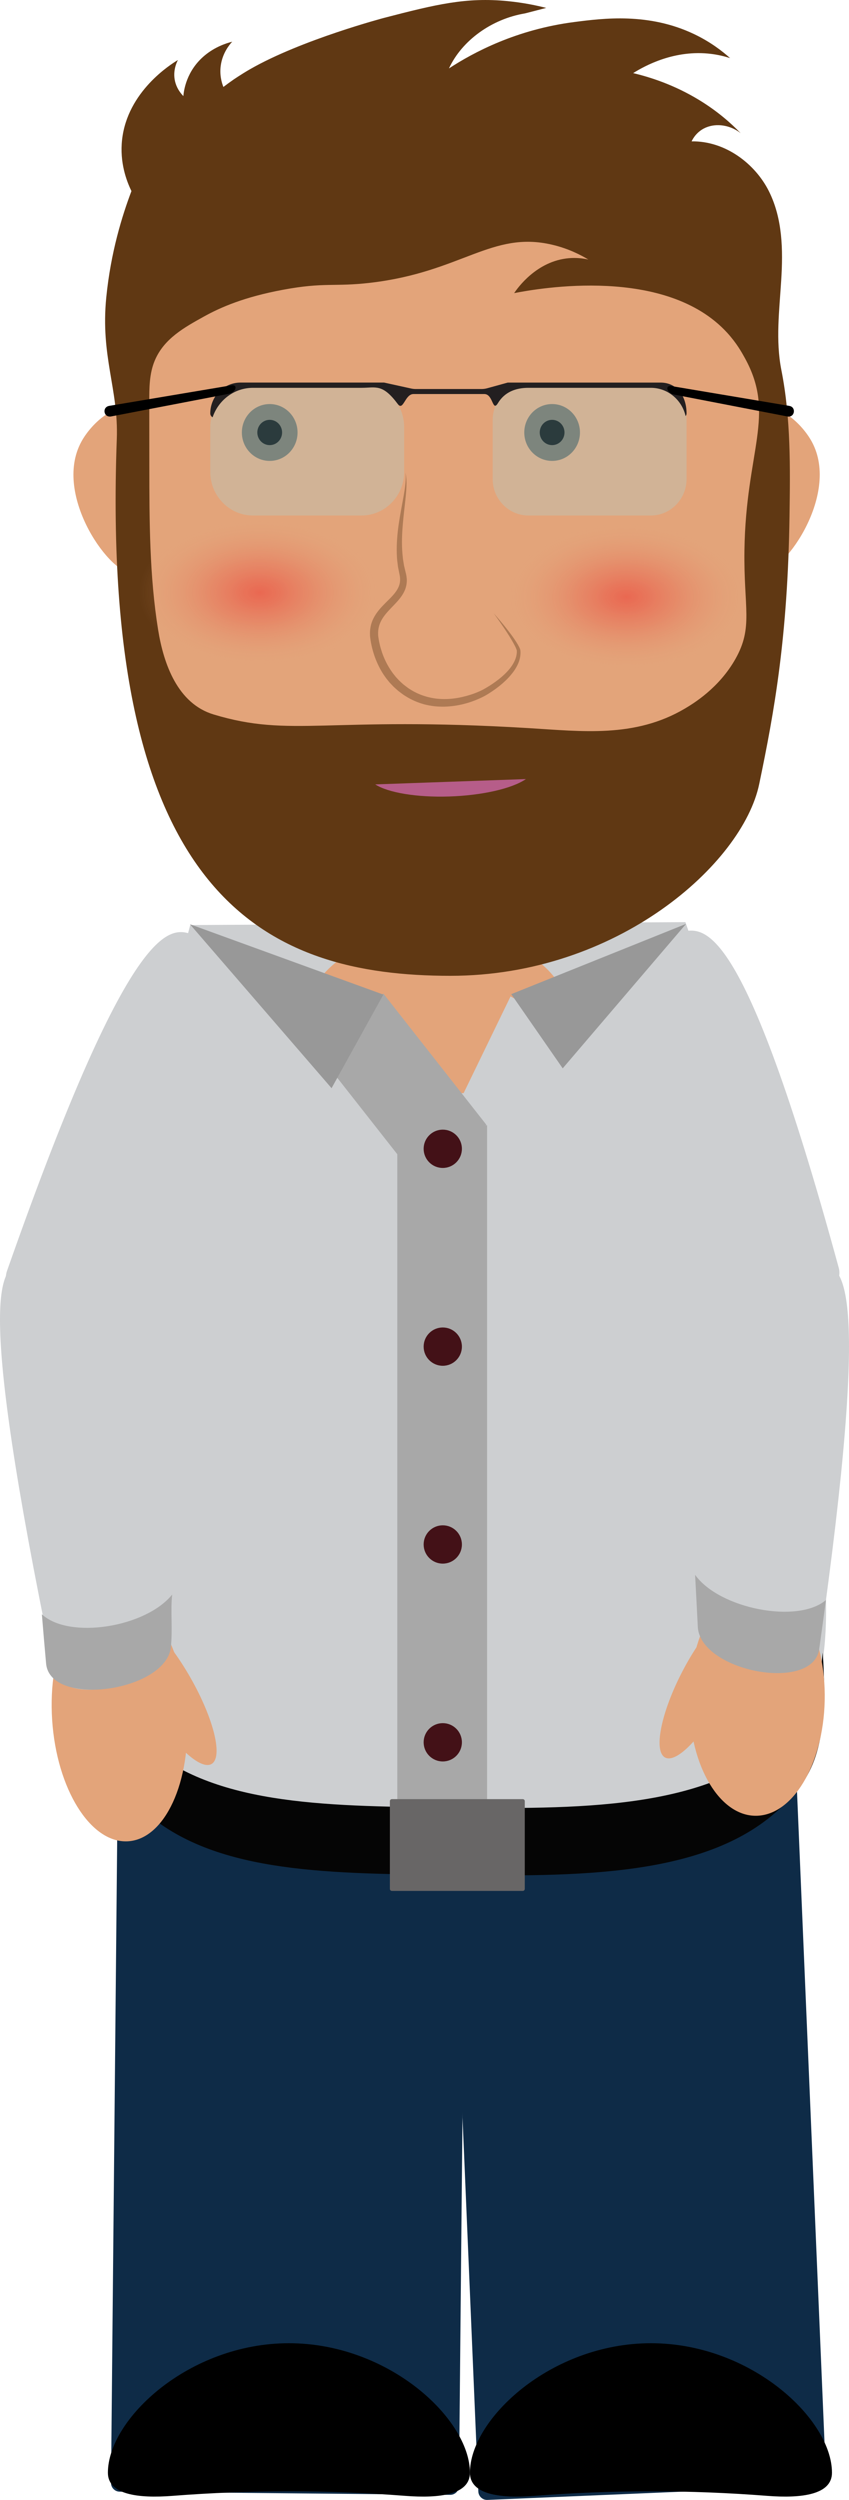 <?xml version="1.0" encoding="iso-8859-1"?>
<!-- Generator: Adobe Illustrator 18.1.1, SVG Export Plug-In . SVG Version: 6.00 Build 0)  -->
<svg version="1.1" id="Layer_1" xmlns="http://www.w3.org/2000/svg" xmlns:xlink="http://www.w3.org/1999/xlink" x="0px" y="0px"
	 viewBox="0 0 658.05 1935.4" style="enable-background:new 0 0 658.05 1935.4;" xml:space="preserve">
<style type="text/css">
	.st0{fill:#0E2B47;}
	.st1{fill:#CDCFD1;}
	.st2{fill:#E3A47A;}
	.st3{fill:#050505;}
	.st4{fill:#603813;}
	.st5{opacity:0.6;}
	.st6{fill:#8A5D3B;}
	.st7{fill:#716558;}
	.st8{opacity:0.27;fill:#A0DAE4;}
	.st9{fill:#231F20;}
	.st10{fill:#B65D89;}
	.st11{fill:url(#SVGID_1_);}
	.st12{fill:url(#SVGID_2_);}
	.st13{fill:#A8A8A8;}
	.st14{fill:#989898;}
	.st15{fill:#431117;}
	.st16{fill:#686666;}
</style>
<g>
	<path class="st0" d="M348.9,1931.48l-256.17-2.46c-3.72-0.04-6.73-3.11-6.69-6.82l6.09-633.7c0.04-3.72,3.11-6.73,6.82-6.69
		l256.17,2.46c3.72,0.04,6.73,3.11,6.69,6.82l-6.09,633.7C355.69,1928.51,352.62,1931.52,348.9,1931.48z"/>
	<path class="st0" d="M633.74,1924.56l-255.95,10.83c-3.71,0.16-6.88-2.75-7.04-6.46l-26.79-633.16c-0.16-3.71,2.75-6.88,6.46-7.04
		l255.95-10.83c3.71-0.16,6.88,2.75,7.04,6.46l26.79,633.16C640.36,1921.24,637.45,1924.41,633.74,1924.56z"/>
	<g>
		<path class="st1" d="M147.44,716.17c-43.13,161.2-62.89,297.9-72.65,399.42c-13.34,138.81-6.16,192.79,33.15,232.56
			c53.34,53.96,139.46,55.09,237.15,56.38c101.98,1.34,205.33,2.7,262.65-58.73c28.66-30.71,45.29-60.12,20.4-230.21
			c-13.76-94-40.38-243.66-96.9-401.69C403.31,714.66,275.38,715.41,147.44,716.17z"/>
		<ellipse class="st2" cx="339.26" cy="784.25" rx="100.55" ry="63.23"/>
	</g>
	<polygon class="st1" points="406.11,906.54 346.15,873.48 395.72,771.41 455.67,804.47 	"/>
	<path class="st3" d="M606.43,1346.08c-56.96,55.74-159.65,54.5-260.98,53.29c-97.07-1.17-182.65-2.2-235.64-51.15
		c-23.49-21.7-35.36-48.19-38.27-93.14c-3.86,78.9,6.88,116.32,38.27,145.32c53,48.96,138.57,49.99,235.64,51.15
		c101.33,1.22,204.02,2.45,260.98-53.29c21.72-21.25,36.46-41.88,31.28-118.88C634.19,1315.65,622.14,1330.71,606.43,1346.08z"/>
	<path d="M83.63,1914.36c0,16.79,22.93,20.01,50.24,17.88c59.95-4.67,120.18-4.67,180.13,0c27.32,2.13,50.24-1.09,50.24-17.88
		c0-41.54-62.82-100.28-140.31-100.28S83.63,1872.83,83.63,1914.36z"/>
	<path d="M364.24,1914.36c0,16.79,22.93,20.01,50.24,17.88c59.95-4.67,120.18-4.67,180.13,0c27.32,2.13,50.24-1.09,50.24-17.88
		c0-41.54-62.82-100.28-140.31-100.28S364.24,1872.83,364.24,1914.36z"/>
	<g>
		<path class="st2" d="M591.65,316.96c12.33-4.69,29.97,11.07,37.57,24.99c22.85,41.86-24.11,105.54-40.84,101.63
			C568.04,438.82,564,327.46,591.65,316.96z"/>
		<path class="st2" d="M100.64,316.96c-12.33-4.69-29.97,11.07-37.57,24.99c-22.85,41.86,24.11,105.54,40.84,101.63
			C124.26,438.82,128.3,327.46,100.64,316.96z"/>
		<path class="st4" d="M605.63,286.48c-4.54-22.93-1.54-46.42-0.11-69.66c1.44-23.26,1.11-47.38-9.49-68.66
			c-10.6-21.3-33.78-39.12-59.97-38.72c0.9-1.91,3.95-7.68,11.05-10.7c8.4-3.57,19.05-1.86,26.95,4.36
			c-7.35-7.62-17.84-16.94-32.07-25.61c-19.52-11.9-38.23-17.81-51.24-20.88c9.15-5.74,32.21-18.39,60.51-14.87
			c5.38,0.67,10.26,1.84,14.63,3.25c-5.9-5.29-15.06-12.45-27.77-18.52c-35.25-16.84-70.45-12.32-92.96-9.42
			c-45.05,5.79-78.28,23.59-97.19,35.93c10.13-21.71,33.09-38.28,59.07-42.63c5.44-1.41,10.89-2.81,16.33-4.22
			c-7.15-1.83-17.46-4.05-30.03-5.27c-31.98-3.09-55.06,2.45-95.34,12.9c0,0-64.37,16.96-104.23,39.85
			c-6.85,3.94-12.97,8.15-12.97,8.15c-2.74,1.91-5.28,3.77-7.65,5.57c-1.22-3.07-3.35-9.73-1.79-18.07
			c1.61-8.63,6.31-14.45,8.62-16.98c-4.99,1.27-13.48,4.12-21.38,10.71c-14.22,11.87-16.12,27.21-16.48,31.4
			c-1.83-1.87-4.49-5.11-5.97-9.71c-2.79-8.67,0.61-16.01,1.76-18.23c-5.47,3.29-39.15,24.28-43.29,61.74
			c-1.95,17.62,3.42,31.85,7.26,39.75c-7.16,18.89-16.02,47.25-19.51,82.28c-4.57,45.86,9.57,71.09,8.16,109.56
			C77.47,696.09,206.83,755.46,349.13,755.46c129.36,0,226.44-86.76,239.32-148.43c11.85-56.75,22.11-113.87,23.49-207.34
			C612.49,361.85,613.01,323.74,605.63,286.48z"/>
		<path class="st2" d="M219.15,224.37c32.58-6.09,39.63-2.13,68.11-5.47c70.5-8.27,93.82-40.39,140.6-29.47
			c12.88,3.01,22.54,8.11,28.16,11.5c-4.38-0.97-9.43-1.51-14.95-1.05c-25.18,2.09-39.99,23.23-42.57,27.05
			c19.2-3.72,117.58-21.27,165.18,30.74c7.18,7.85,11.25,15.14,13.7,19.59c24.32,44.16,0.75,71.46-0.37,148.66
			c-0.66,45.02,7.01,59.48-7,84.26c-12.73,22.52-32.6,34.52-39.31,38.47c-38.68,22.77-79.51,17.54-121.14,15.03
			c-156.43-9.41-183.58,7.71-244.04-10.57c-27.75-8.39-38.68-38.86-42.96-65.55c-6.72-41.8-6.78-84.27-6.81-126.56
			c-0.02-16.64-0.03-33.29-0.05-49.94c-0.02-10.78,0.03-21.86,4.26-31.92c7.14-17.02,23.04-25.71,37.99-34.01
			C171.17,237.8,189.36,229.94,219.15,224.37z"/>
		<g class="st5">
			<g>
				<path class="st6" d="M382.69,474.79c0,0,0.84,0.97,2.42,2.79c1.57,1.82,3.89,4.5,6.69,8.02c2.78,3.55,6.2,7.8,9.49,13.29
					c0.4,0.7,0.8,1.41,1.18,2.18c0.18,0.4,0.37,0.77,0.54,1.22c0.09,0.21,0.17,0.45,0.24,0.7c0.03,0.16,0.09,0.26,0.1,0.61
					l0.02,0.31c0.02,0.41,0.05,0.83,0.07,1.25c-0.02,0.47-0.04,0.95-0.05,1.43c-0.01,0.49-0.09,0.94-0.15,1.41
					c-0.06,0.47-0.13,0.93-0.24,1.39c-0.37,1.86-1.04,3.69-1.9,5.44c-0.86,1.76-1.89,3.47-3.07,5.1
					c-4.78,6.52-11.44,12.1-19.08,16.92c-0.96,0.6-1.93,1.19-2.97,1.77c-1.03,0.57-2.1,1.11-3.16,1.6c-2.13,1-4.32,1.91-6.57,2.72
					c-4.51,1.63-9.29,2.84-14.27,3.53c-2.49,0.34-5.02,0.56-7.58,0.62c-2.56,0.04-5.16-0.07-7.76-0.34c-2.6-0.31-5.2-0.78-7.77-1.44
					c-2.56-0.71-5.1-1.57-7.55-2.66c-2.45-1.09-4.85-2.34-7.11-3.8l-0.85-0.54l-0.43-0.27l-0.11-0.07c0.07,0.05-0.22-0.15-0.22-0.15
					l-0.19-0.14l-1.53-1.14c-1.02-0.78-2.04-1.45-3.09-2.44c-1.03-0.93-2.13-1.84-3.08-2.81l-2.8-2.96l-2.55-3.17
					c-0.82-1.08-1.55-2.22-2.33-3.33c-2.93-4.56-5.24-9.48-6.96-14.54c-0.82-2.55-1.58-5.11-2.12-7.72
					c-0.28-1.3-0.53-2.61-0.73-3.93c-0.11-0.66-0.19-1.32-0.27-1.99l-0.11-1l-0.03-0.25c0.01,0.16-0.02-0.36-0.02-0.35l0-0.12
					l-0.01-0.47l-0.02-0.95c-0.01-0.31-0.02-0.62,0.01-1.02c0.05-0.74,0.06-1.51,0.16-2.23c0.11-0.71,0.19-1.41,0.33-2.11
					c0.17-0.69,0.3-1.4,0.5-2.08c0.8-2.74,2.06-5.28,3.56-7.55c3.01-4.55,6.79-8.02,10.12-11.37c3.36-3.32,6.31-6.65,7.73-10.31
					c0.71-1.83,1.02-3.74,0.95-5.69c-0.05-0.97-0.14-1.95-0.36-2.93c-0.22-1.1-0.43-2.19-0.65-3.27c-0.21-1.08-0.43-2.16-0.64-3.22
					c-0.14-1.13-0.28-2.25-0.41-3.36c-0.33-2.24-0.41-4.39-0.5-6.51c-0.16-4.24,0.01-8.32,0.28-12.21
					c0.57-7.78,1.77-14.79,2.88-20.96c1.1-6.17,2.17-11.5,2.84-15.92c0.68-4.42,0.95-7.91,0.94-10.31c0.04-0.6-0.04-1.12-0.07-1.58
					c-0.04-0.46-0.07-0.84-0.1-1.15c-0.05-0.62-0.08-0.94-0.08-0.94s0.06,0.32,0.17,0.93c0.06,0.31,0.13,0.69,0.21,1.14
					c0.07,0.45,0.21,0.98,0.23,1.58c0.23,2.4,0.36,5.98,0,10.48c-0.33,4.5-0.94,9.94-1.66,16.14c-0.68,6.2-1.41,13.19-1.61,20.78
					c-0.07,3.79-0.03,7.74,0.34,11.77c0.09,1.01,0.19,2.02,0.29,3.05c0.06,1.04,0.29,2.01,0.43,3.03c0.16,1.01,0.32,2.02,0.48,3.05
					c0.25,1.06,0.5,2.12,0.76,3.19c0.25,1.07,0.51,2.15,0.77,3.23c0.31,1.19,0.49,2.45,0.6,3.73c0.2,2.56-0.13,5.28-1.01,7.8
					c-0.86,2.53-2.23,4.82-3.76,6.86c-1.53,2.05-3.23,3.87-4.92,5.64c-3.37,3.52-6.75,6.85-9.12,10.64
					c-2.39,3.79-3.59,7.93-3.36,12.5l0.01,0.47l0,0.12c0,0.09-0.02-0.35,0-0.11l0.02,0.22l0.1,0.88c0.08,0.59,0.16,1.18,0.26,1.77
					c0.18,1.18,0.42,2.37,0.69,3.55c0.5,2.37,1.22,4.7,1.98,7.01c1.59,4.6,3.72,9.01,6.36,13.07c0.69,0.99,1.33,2.02,2.06,2.98
					l2.25,2.83l2.46,2.64c0.83,0.86,1.71,1.58,2.56,2.38c0.78,0.79,1.9,1.55,2.89,2.32l1.52,1.15l0.19,0.14
					c0.06,0.04-0.16-0.12-0.02-0.02l0.09,0.06l0.38,0.24l0.75,0.49c1.99,1.31,4.1,2.42,6.25,3.4c2.15,0.99,4.39,1.74,6.64,2.41
					c2.26,0.63,4.56,1.1,6.87,1.43c2.32,0.29,4.64,0.45,6.96,0.46c2.32,0,4.63-0.15,6.91-0.41c4.57-0.51,9.01-1.58,13.27-2.91
					c2.13-0.67,4.2-1.44,6.2-2.3c1.01-0.43,1.97-0.87,2.91-1.34c0.94-0.48,1.89-1,2.81-1.54c3.71-2.14,7.17-4.51,10.33-7
					c3.16-2.49,5.97-5.17,8.28-8.02c2.27-2.86,4.05-5.91,4.9-9.02c0.13-0.39,0.21-0.78,0.28-1.17c0.07-0.39,0.18-0.78,0.2-1.15
					c0.04-0.37,0.08-0.74,0.13-1.11c0-0.42,0.01-0.84,0.01-1.25l0-0.31c0.02,0.15,0,0.04,0,0c-0.04-0.15-0.07-0.3-0.13-0.47
					c-0.1-0.33-0.25-0.69-0.38-1.04c-0.29-0.7-0.62-1.4-0.95-2.08c-2.82-5.43-5.87-9.99-8.34-13.71c-2.53-3.7-4.52-6.61-5.93-8.56
					C383.43,475.84,382.69,474.79,382.69,474.79z"/>
			</g>
		</g>
		<g>
			<g>
				<ellipse class="st7" cx="209.05" cy="334.82" rx="21.58" ry="22.01"/>
				<ellipse cx="209.05" cy="334.82" rx="9.6" ry="9.79"/>
			</g>
			<g>
				<ellipse class="st7" cx="427.94" cy="334.82" rx="21.58" ry="22.01"/>
				<ellipse cx="427.94" cy="334.82" rx="9.6" ry="9.79"/>
			</g>
		</g>
		<g>
			<path class="st8" d="M280.22,296.92h-84.19c-18.17,0-33.04,15.17-33.04,33.7v34.78c0,18.54,14.87,33.7,33.04,33.7h84.19
				c18.17,0,33.04-15.17,33.04-33.7v-34.78C313.27,312.08,298.4,296.92,280.22,296.92z"/>
			<path class="st8" d="M504.49,296.92h-94.96c-15.21,0-27.66,12.7-27.66,28.21v45.76c0,15.52,12.45,28.21,27.66,28.21h94.96
				c15.21,0,27.66-12.7,27.66-28.21v-45.76C532.15,309.61,519.71,296.92,504.49,296.92z"/>
		</g>
		<path class="st9" d="M511.99,296.19H393.54l-15.96,4.4c-1.43,0.39-2.9,0.59-4.38,0.59h-50.93c-1.19,0-2.37-0.13-3.53-0.38
			l-21.03-4.62h-111.3c-12.89,0-23.43,10.75-23.43,23.9v0c0,1.3,0.75,2.42,1.82,2.96c4.47-13.22,16.79-22.8,31.22-22.8h84.19
			c11.09,0,16.2-3.41,28.1,12.54c4.31,5.77,5.53-7.72,12.15-7.72h54.95c6.95,0,6.17,14.28,10.57,6.99
			c5.1-8.44,13.61-11.81,23.54-11.81h94.96c13.08,0,24.1,9.4,26.93,21.9c0.45-0.57,0.73-1.28,0.73-2.06v0
			C532.15,306.95,524.88,296.19,511.99,296.19z"/>
		<path d="M179.12,298.35l-94.4,15.85c-5.79,0.97-4.47,9.19,1.33,8.22l91.03-17.5C182.86,303.95,184.91,297.38,179.12,298.35z"/>
		<path d="M520.58,298.92l91.18,15.31c5.59,0.94,4.27,9.16-1.33,8.22l-87.91-16.98C516.94,304.54,514.99,297.98,520.58,298.92z"/>
		<path class="st10" d="M290.84,607.27c38.93-1.38,77.86-2.75,116.79-4.13c-10.69,7.38-34.17,12.7-59.56,13.49
			C323.27,617.42,300.89,613.75,290.84,607.27z"/>
		
			<radialGradient id="SVGID_1_" cx="800.589" cy="-567.01" r="289.706" gradientTransform="matrix(0.323 0 0 0.198 226.859 574.364)" gradientUnits="userSpaceOnUse">
			<stop  offset="0" style="stop-color:#EE4036;stop-opacity:0.6"/>
			<stop  offset="0.166" style="stop-color:#ED473B;stop-opacity:0.5"/>
			<stop  offset="0.402" style="stop-color:#EB5947;stop-opacity:0.359"/>
			<stop  offset="0.68" style="stop-color:#E8785C;stop-opacity:0.192"/>
			<stop  offset="0.989" style="stop-color:#E3A279;stop-opacity:6.855369e-03"/>
			<stop  offset="1" style="stop-color:#E3A47A;stop-opacity:0"/>
		</radialGradient>
		<ellipse class="st11" cx="485.52" cy="462.26" rx="118.88" ry="59.38"/>
		
			<radialGradient id="SVGID_2_" cx="-79.358" cy="-577.326" r="289.706" gradientTransform="matrix(0.323 0 0 0.198 226.859 573.005)" gradientUnits="userSpaceOnUse">
			<stop  offset="0" style="stop-color:#EE4036;stop-opacity:0.6"/>
			<stop  offset="0.166" style="stop-color:#ED473B;stop-opacity:0.5"/>
			<stop  offset="0.402" style="stop-color:#EB5947;stop-opacity:0.359"/>
			<stop  offset="0.68" style="stop-color:#E8785C;stop-opacity:0.192"/>
			<stop  offset="0.989" style="stop-color:#E3A279;stop-opacity:6.855369e-03"/>
			<stop  offset="1" style="stop-color:#E3A47A;stop-opacity:0"/>
		</radialGradient>
		<ellipse class="st12" cx="201.22" cy="458.86" rx="118.88" ry="59.38"/>
	</g>
	<g>
		<path class="st1" d="M119.18,1059.26c-20.51,26.6-125.54-41.8-113.72-75.43c99.56-283.25,128.2-265.72,145.62-259.64
			c9.9,3.46,15.14,35.99,52.4,72.09c10.82,10.48,19.06,16.15,25.62,20.05c15.36,9.12,24.43,28.6,20.96,45.63
			C242.45,899.31,232.54,896.38,119.18,1059.26L119.18,1059.26L119.18,1059.26z"/>
		<g>
			<g>
				<path class="st2" d="M145.9,1295.87c18.74,31.76,27.11,62.81,18.7,69.35c-8.41,6.55-30.42-13.89-49.16-45.65
					c-18.74-31.76-27.11-62.81-18.7-69.35S127.16,1264.12,145.9,1295.87z"/>
				<path class="st2" d="M144.82,1326.19c3.5,53.37-17.03,97.84-45.86,99.33s-55.04-40.56-58.54-93.93
					c-3.5-53.37,17.03-97.84,45.86-99.33S141.32,1272.82,144.82,1326.19z"/>
			</g>
			<path class="st1" d="M133.07,1263.8c-0.16,36.45-84.22,63.01-91.57,27.68C-20.41,993.94,2.05,985.81,13.85,977.29
				c6.71-4.85,22.74,16.61,57.38,16.45c10.06-0.05,16.78-1.89,21.87-3.85c11.93-4.58,24.71,3.75,29.78,19.72
				C134.01,1044.65,127.51,1049.91,133.07,1263.8L133.07,1263.8L133.07,1263.8z"/>
			<path class="st13" d="M32.45,1249.75c1,12.19,2.07,24.77,3.28,38.17c3.08,34.08,91.98,21.77,96.68-12.23l0,0
				c1.53-14.64-0.35-28.57,1.04-41.21C112.87,1259.94,53.58,1269.37,32.45,1249.75z"/>
		</g>
	</g>
	<g>
		<path class="st1" d="M530.96,1040.72c18.19,27.18,128.13-26.3,119.14-59.2c-75.66-277.11-105.55-263.58-123.34-259.67
			c-10.12,2.23-17.99,32.31-57.97,62.44c-11.61,8.75-20.26,13.23-27.1,16.21c-16.01,6.99-26.61,24.39-24.56,40.79
			C421.64,877.26,431.72,875.53,530.96,1040.72L530.96,1040.72L530.96,1040.72z"/>
		<g>
			<path class="st2" d="M529,1293.8c-16.47,31.59-22.61,61.46-13.7,66.72c8.9,5.26,29.47-16.09,45.94-47.68s22.61-61.46,13.7-66.72
				C566.04,1240.86,545.47,1262.21,529,1293.8z"/>
			<path class="st2" d="M534.23,1317.55c0.37,50.23,24.18,89.7,53.18,88.15c29-1.55,52.21-43.52,51.84-93.76
				s-24.18-89.7-53.18-88.15C557.07,1225.34,533.86,1267.32,534.23,1317.55z"/>
			<path class="st1" d="M541.46,1258.04c2.81,34.04,88.98,50.29,93.78,16.53c40.42-284.39,17.31-289.69,4.87-296.45
				c-7.08-3.84-21.59,17.85-56.31,21.23c-10.08,0.98-16.95-0.06-22.2-1.37c-12.29-3.06-24.49,6.03-28.41,21.47
				C524.6,1053.34,531.49,1057.59,541.46,1258.04L541.46,1258.04L541.46,1258.04z"/>
			<path class="st13" d="M640.18,1238.71c-1.62,12.12-3.33,24.63-5.22,37.94c-4.81,33.87-91.25,17.57-94.07-16.58l0,0
				c-0.73-14.68-1.44-28.19-2.13-40.87C557.57,1245.55,618.45,1257.33,640.18,1238.71z"/>
		</g>
	</g>
	<rect x="307.95" y="871.18" class="st13" width="69.58" height="533.34"/>
	<polygon class="st14" points="531.76,715.25 436.15,827.1 396.27,769.65 	"/>
	<polygon class="st13" points="376.96,870.76 321,910.21 241.21,808.71 297.18,769.26 	"/>
	<circle class="st15" cx="343.19" cy="889.38" r="14.83"/>
	<circle class="st15" cx="343.19" cy="1042.54" r="14.83"/>
	<circle class="st15" cx="343.19" cy="1195.7" r="14.83"/>
	<circle class="st15" cx="343.19" cy="1348.86" r="14.83"/>
	<path class="st16" d="M405.19,1463.92H303.75c-0.86,0-1.56-0.7-1.56-1.56v-67.94c0-0.86,0.7-1.56,1.56-1.56h101.44
		c0.86,0,1.56,0.7,1.56,1.56v67.94C406.75,1463.22,406.05,1463.92,405.19,1463.92z"/>
	<polygon class="st14" points="147.23,715.53 256.99,842.46 297.14,770 	"/>
</g>
</svg>
